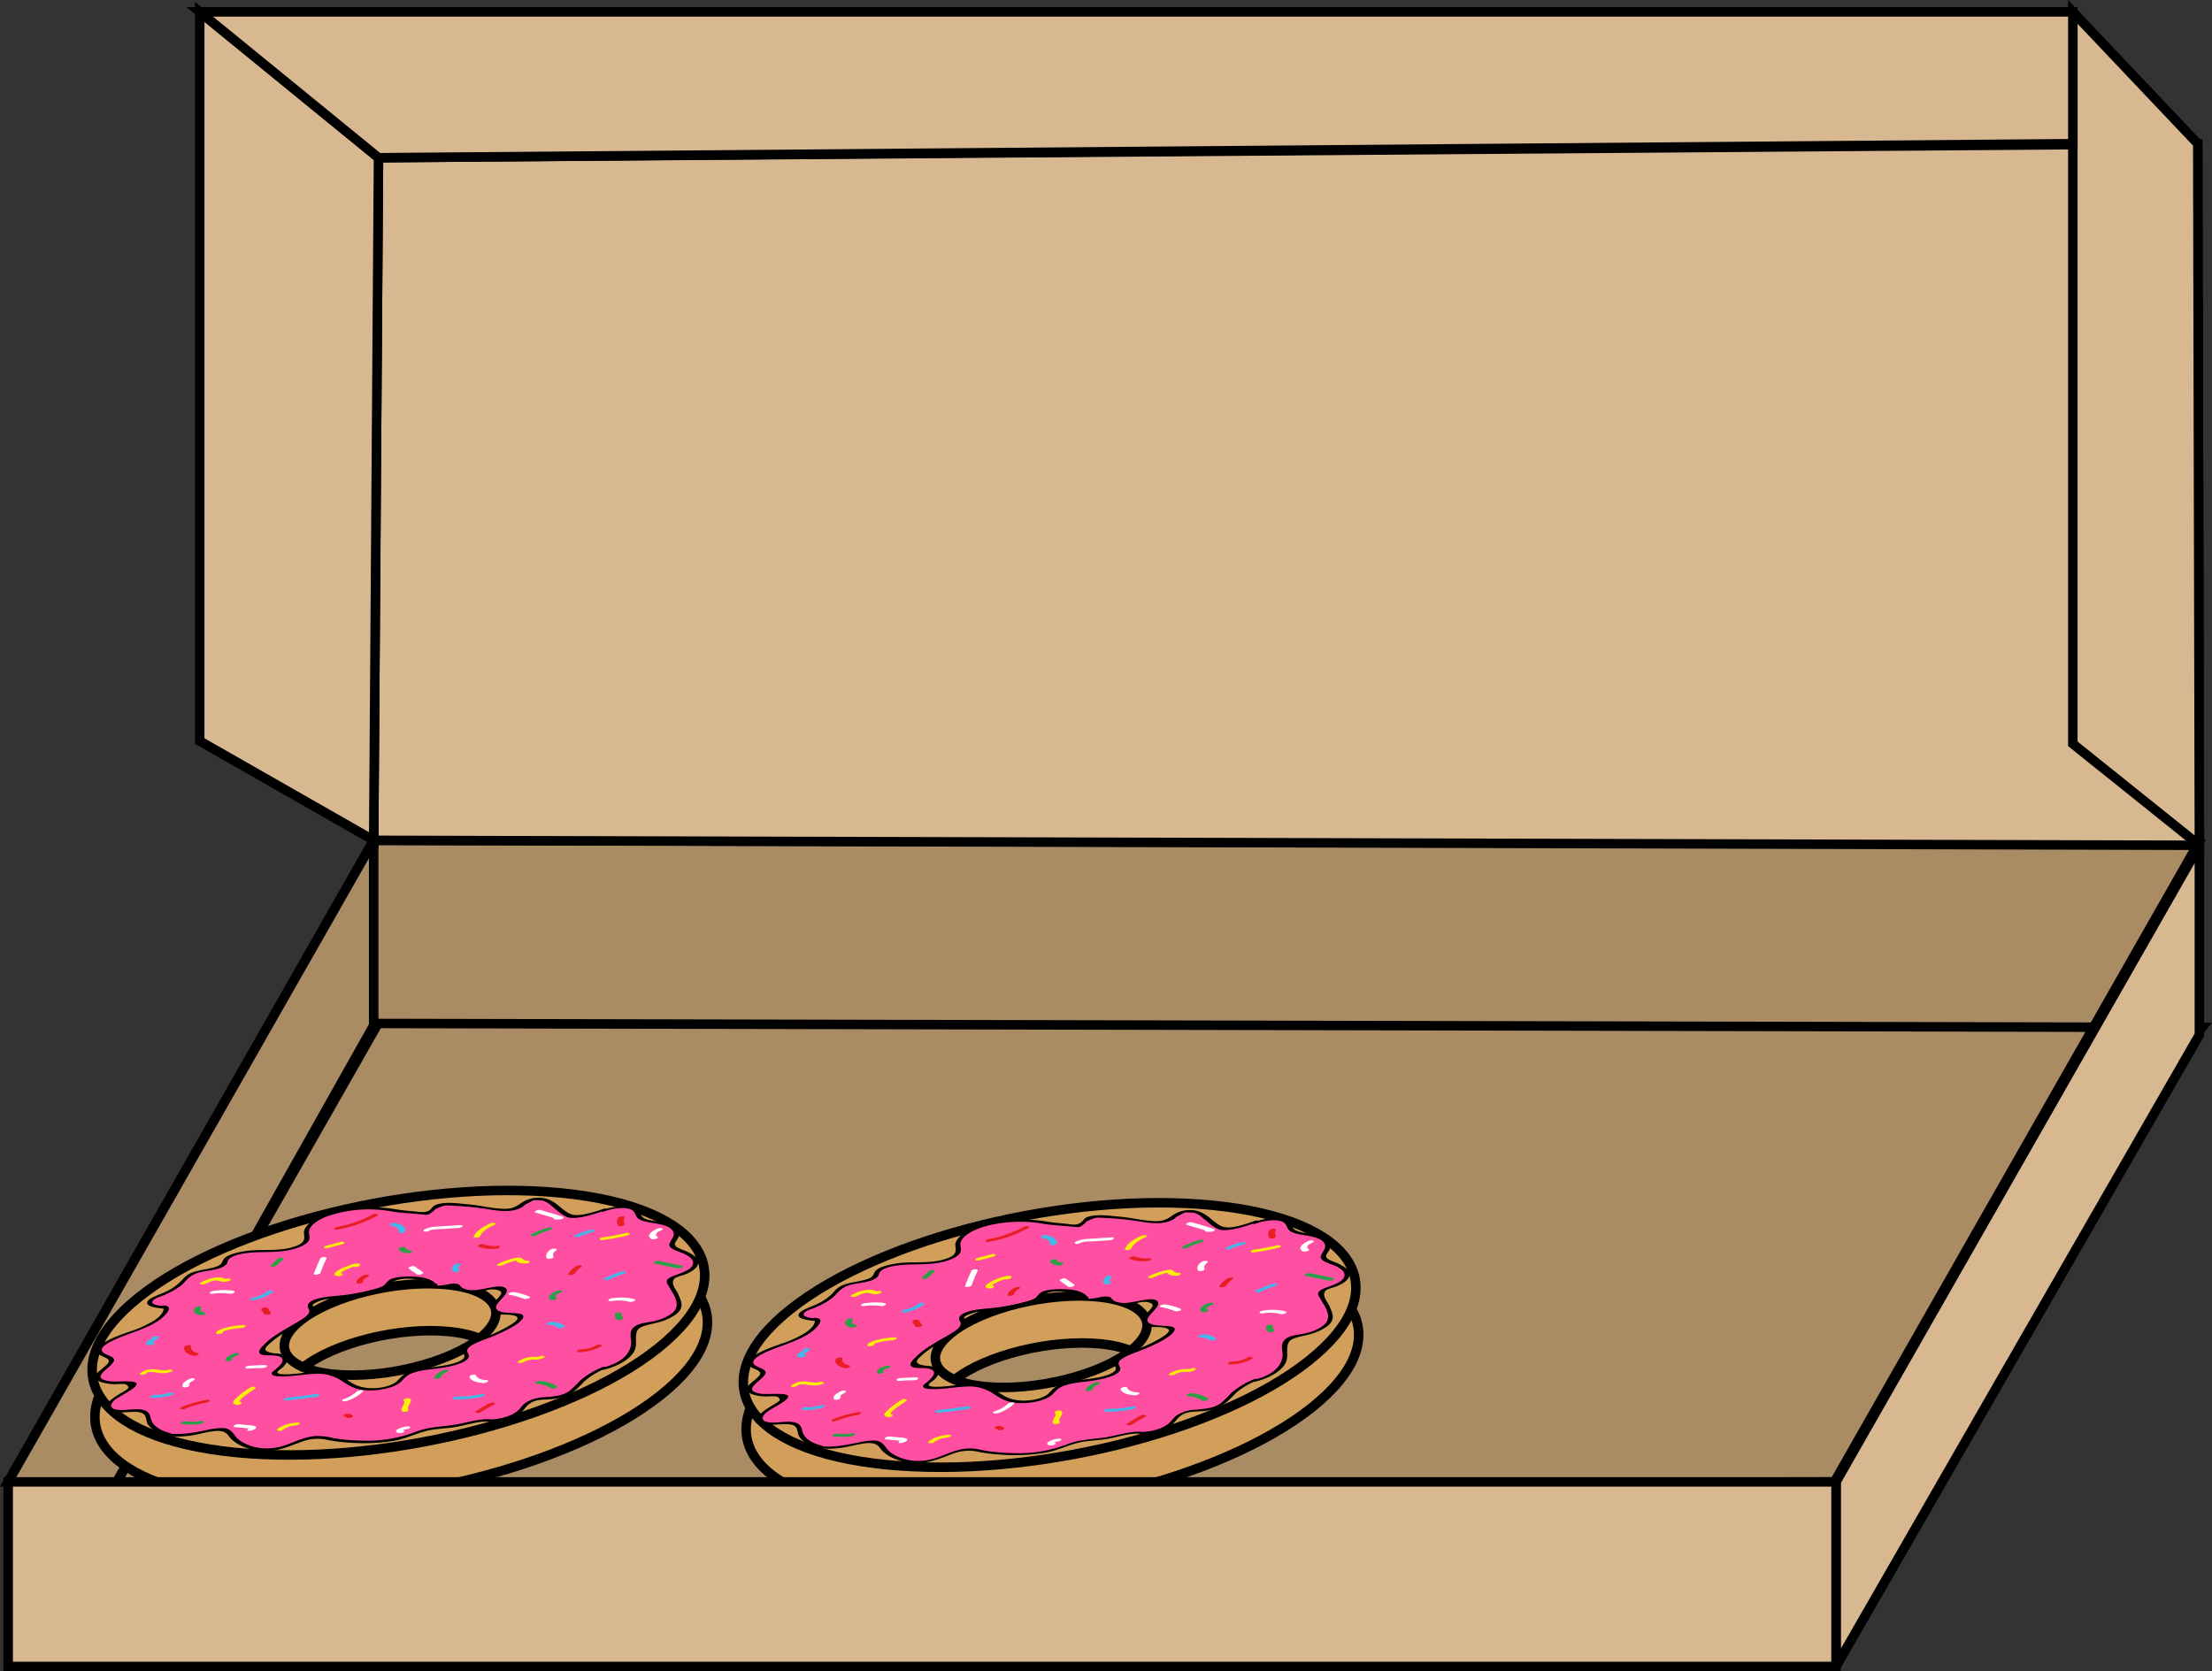 <svg xmlns="http://www.w3.org/2000/svg" viewBox="0 0 699.49 528.6"><rect x="0" y="0" width="699.49" height="528.6" fill="#333333" stroke="none"/><defs><style>.cls-1{fill:#a98c64;}.cls-1,.cls-10,.cls-2,.cls-9{stroke:#000;stroke-miterlimit:10;stroke-width:3px;}.cls-2{fill:#d19f59;}.cls-3{fill:#ff4fa2;}.cls-4{fill:#fdec06;}.cls-5{fill:#42b8ea;}.cls-6{fill:#2ba048;}.cls-7{fill:#e81e25;}.cls-8{fill:#fff;}.cls-9{fill:#d8b891;}.cls-10{fill:none;}</style></defs><title>2box</title><g id="Layer_2" data-name="Layer 2"><g id="Layer_3" data-name="Layer 3"><polygon class="cls-1" points="579.38 469.97 2.58 468.72 118.17 265.79 694.98 267.05 579.38 469.97"/><path class="cls-2" d="M414.77,445.25c-28.48,22.66-88.27,37.39-133.54,32.91s-58.88-26.5-30.4-49.16,88.27-37.39,133.54-32.91S443.25,422.59,414.77,445.25ZM348,425.06c-15.65-1.55-36.31,3.54-46.15,11.37s-5.14,15.44,10.5,17,36.31-3.54,46.15-11.37S363.61,426.61,348,425.06Z"/><path class="cls-2" d="M413.88,430.39c-28.48,22.66-88.27,37.39-133.54,32.9s-58.88-26.49-30.4-49.15,88.27-37.4,133.54-32.91S442.36,407.73,413.88,430.39Zm-66.8-20.2c-15.65-1.55-36.31,3.54-46.15,11.38s-5.14,15.43,10.5,17,36.31-3.54,46.15-11.37S362.73,411.75,347.08,410.19Z"/><path class="cls-3" d="M343.44,410.22c-.74.43.06.87,1.11.81a19.86,19.86,0,0,0,3.17-.6,5.06,5.06,0,0,1,2.86-.06.75.75,0,0,1,.31.43c.6,1.24,3.87,1.77,7.21,1.18,2.17-.39,4.65-1.19,6.3-.88,1.32.26,1.19,1.12.72,1.87-.78,1.2-2.16,2.42-2.69,3.61s0,2.41,2.32,2.68c1.71.2,4.14-.14,5.35.35,1.47.58.14,1.93-1.43,2.95a46.86,46.86,0,0,1-8.54,4.25c-2.91,1.12-6.49,2.35-7.06,3.77-.4,1,.94,1.78.3,2.79-1,1.51-5.36,2.51-8.86,2.94s-7.57.86-10,2.27c-1.56.91-1.87,2-3.37,2.92-2.46,1.51-7.22,2-10.14,1.56a14.46,14.46,0,0,1-6.21-2.76,13,13,0,0,0-7-2.31c-4.49-.21-10.44,1.29-14.37.64-.35-.06-.69-.15-.78-.31s.15-.42.41-.64c1.21-1.06,2.55-2.14,3-3.19s-.25-2.09-2.36-2.3c-1.58-.16-3.86.14-4.7-.41-.56-.36-.21-.95.21-1.48a27.77,27.77,0,0,1,8.34-6.55c3.13-1.74,7.17-3.65,7.05-5.4-.07-.88-1.16-1.66,0-2.59,1.4-1.14,4.76-1.45,7.4-1.69a73.21,73.21,0,0,0,14.54-2.84c1.33-.41,2.81-1,2.88-1.57,0-.23-.21-.44,0-.69a4.13,4.13,0,0,1,2.05-.72c5.87-1,11.42.18,11.9,2.47m-86,6.45c1-.16,1.34.37,1.22.8-.54,1.81-2.85,3.78-6.27,5.36-3.14,1.44-7,2.52-10.26,3.93s-5.74,3.5-4.18,4.72c.86.67,2.85.95,3.34,1.74.95,1.47-3.76,3.5-4.25,5.23-.27,1,.89,1.72,2.6,2.08a25.7,25.7,0,0,0,6.16.28c1.2-.05,2.71-.05,2.72.45,0,.16-.16.33-.34.51-1.55,1.46-4.38,2.78-6.22,4.22s-2.37,3.28.35,3.7c2.24.33,5.64-.46,7.93-.16,2.7.36,2.56,2,2.91,3.24.52,1.9,2.82,3.45,6.37,4.29l-.19.15a29.61,29.61,0,0,0,9-.49c3.24-.65,7.24-1.78,9.24-1.05a2.08,2.08,0,0,1,1.17,1.12,10.49,10.49,0,0,0,5,3.83,17.45,17.45,0,0,0,10.49.84c4.4-1,8.17-3.56,12.35-3.56a14,14,0,0,1,2.93.4,61,61,0,0,0,12.95,1.1c4.41-.06,9.51-.57,13.58-2.13,1.12-.43,2.12-.92,3.3-1.31,3.54-1.16,7.58-1,11.41-1.73,1.95-.35,3.82-.9,5.76-1.27a12.47,12.47,0,0,1,5.36-.15l-.31-.13c3.07-.12,6.64-1.21,8.37-2.56s2.11-3.14,5.24-4c2.34-.66,4.8-.34,7.25-.82a11.37,11.37,0,0,0,4.32-1.82,16.81,16.81,0,0,0,2.37-2.3,22.2,22.2,0,0,1,8-5.21l-.18.25c5-1.14,8.19-3.7,9.12-5.85s.23-4.12.71-6.24a2.08,2.08,0,0,1,1.33-1.51,16.42,16.42,0,0,1,3.63-.82c3.63-.62,7.07-2.16,8.33-3.73a3.25,3.25,0,0,0,.38-3.38,25.84,25.84,0,0,0-2.61-5.67c-.16-.26-.32-.53-.15-.83.48-.84,2.9-1.38,4.61-2,3.43-1.26,4.45-3.29,3.45-4.65s-3.52-2.22-5.75-3.16a2.86,2.86,0,0,1-1.41-.92c-.33-.64.49-1.46,1-2.21,1.31-2.05-.08-4-3.49-4.77-2.31-.55-5.49-.65-7-1.57s-1-2.29-2.54-3.13c-1.83-1-6.56-.75-9.67.56l.4-.44a40.81,40.81,0,0,1-8,2.21,8.85,8.85,0,0,1-2.5.18,2.4,2.4,0,0,1-1.19-.53l-5.23-3.79a6.14,6.14,0,0,0-2.94-1.31,8.67,8.67,0,0,0-4.86.74c-.88.5-1,1.1-1.83,1.62a10.08,10.08,0,0,1-4.71,1.13,21.18,21.18,0,0,1-4.28-.46,104.19,104.19,0,0,0-14-1.38,9.13,9.13,0,0,0-3,.25c-2.08.63-1.68,1.93-3.46,2.74l-9.67-.85-.58-.19a49.5,49.5,0,0,0-12.55-.46c-4.64.45-9.77,1.8-12.71,3.73-2.17,1.41-2.95,3-2.78,4.35.11.79.49,1.58-.33,2.45-1.1,1.16-4.09,2.06-6.77,2.42a70.89,70.89,0,0,1-7.76.37,29.78,29.78,0,0,0-7.89,1.08c-1.55.5-2.93,1.25-3.11,1.95-.09.35.12.66-.07,1-.44.79-2.56,1.42-4.39,1.74a28.37,28.37,0,0,0-5.35,1.17,7.71,7.71,0,0,0-3.18,2.55,21,21,0,0,1-7.47,4.58,12.49,12.49,0,0,0-2.66,1.24c-.92.71-.57,1.44.4,1.84a15,15,0,0,0,3.88.67"/><path d="M342.67,410.25c-.95,1.05,1,1.21,3,1,1.35-.17,3.54-.67,4.39-.33.28.11.31.47.53.64a5.81,5.81,0,0,0,2.82,1,16.38,16.38,0,0,0,3.76,0c.69-.08,1.36-.22,2.06-.36s1.25-.32,1.81-.38c1.62-.19,3.41.29,3.45,1,.05,1-1.95,2.41-2.56,3.43a2.26,2.26,0,0,0-.37,2,2.3,2.3,0,0,0,1.6,1.24c1.22.38,2.8.15,4.22.32,4.23.51,1.71,2.23-.9,3.75a52.06,52.06,0,0,1-7.21,3.35c-2.85,1.1-6.44,2.38-7,3.93-.31.88,1.16,1.82.33,2.7-1.65,1.76-6.18,2.34-9.52,2.76-3.12.4-6.72.92-9.07,2.27-1.43.82-1.71,1.69-2.85,2.53-2.35,1.73-6.73,2.2-9.66,1.75-4.27-.65-5.5-2.81-8.54-4-2.29-.92-5.16-1.19-9-.87-2.25.19-4.61.56-6.82.64-1.34.05-3.53.07-3.43-.67.06-.39,1.42-1.23,1.83-1.65,1.39-1.4,2.21-3,.15-3.87a11.43,11.43,0,0,0-2.81-.44c-1.68-.2-3.16-.62-2.93-1.52.18-.7,1.52-1.71,2.35-2.43,2.78-2.41,7.06-4.35,10.5-6.63a6.08,6.08,0,0,0,2.48-2.45,1.58,1.58,0,0,0,0-.94c0-.14-.12-.26-.16-.4-.24-.88-.7-1.08,1.47-1.95,2.65-1.06,5.2-1,8.17-1.4,2.34-.31,4.69-.73,7-1.25a40.78,40.78,0,0,0,6.58-1.89c1.53-.66,1.11-.9,1.82-1.55,1.59-1.47,6.34-1.22,8.38-.85,2.3.41,3.64,1.24,4,2.37.13.39,1.69,0,1.56-.38-.49-1.46-2.55-2.48-5.75-2.83-2-.22-6.82-.33-9,.81a2.87,2.87,0,0,0-.75.58c-1,1-.88,1.46-3.32,2.18a70,70,0,0,1-9.87,2.08c-3.26.46-8.16.45-10.89,2-1.06.58-1.28,1.19-1.21,1.74s.5.92.5,1.42c0,.95-1.26,2-2.77,2.9-3.81,2.35-7.94,4.36-10.66,6.9-1.38,1.28-4.05,3.53-1.14,4.09a25.45,25.45,0,0,0,3.1.15c2.14.13,3.18.71,3,1.7s-1.12,1.75-2.06,2.61c-.41.38-1.23.88-1.35,1.27-.43,1.39,4.25,1.1,6.71.88s4.78-.57,7-.63a13.39,13.39,0,0,1,8.43,2.23c2,1.27,4,2.82,8.19,3,3,.13,7-.49,9.41-1.9,1.94-1.14,2-2.5,4.66-3.53s5.91-1.18,8.64-1.57c3.4-.47,8-1.5,9.11-3.21.62-1-.46-1.59-.33-2.46.26-1.8,5.18-3.19,8.29-4.5,3.43-1.44,7.69-3.46,9.06-5.32,1.93-2.62-4-1.54-6.72-2.38-4.81-1.51,3.44-5.26,1.62-7.35-1.48-1.69-7.16.54-10.39.54-2.15,0-3.36-.52-4-1.27-.26-.31-.23-.47-.85-.64a4.54,4.54,0,0,0-1.86-.07c-.66.07-5.56,1.19-4.75.3.4-.44-1.13-.39-1.54.05Z"/><path d="M257.14,417.51c1.12,0,.17,1.59-.14,2a10.26,10.26,0,0,1-2.11,1.91,35.14,35.14,0,0,1-8,3.67c-3.43,1.22-6.9,2.46-8.91,4.15-1.48,1.24-1.8,2.45-.34,3.27s3.61,1.13,2.41,2.69a35.81,35.81,0,0,1-2.91,2.55c-1.39,1.4-1.16,2.58.89,3.31a14.92,14.92,0,0,0,4.25.64c.83,0,2.65-.17,3.28,0,.79.18,1.22,1,.92,1.35a12.11,12.11,0,0,1-2.29,1.49c-2.26,1.42-4.54,2.86-4.59,4.34,0,1.19,1.57,1.83,4.32,1.77,3.43-.08,6.86-.71,7.86.89.54.86.41,1.88.9,2.75a6.28,6.28,0,0,0,2.54,2.27c.44.24,3.12,1.35,3.41,1.13-.24.18-.12.37.25.4a30.75,30.75,0,0,0,6.42-.05c2.75-.31,5.32-1.13,8-1.49,4.57-.61,4.67,1.42,5.88,2.53a12.51,12.51,0,0,0,3.12,2.06A17.49,17.49,0,0,0,291,462.7c3.9-.23,6.8-1.63,10.09-2.81a14.18,14.18,0,0,1,8.79-.57,57.46,57.46,0,0,0,7.36.82,60.79,60.79,0,0,0,13-.58c4.76-.79,8-2.9,12.64-3.59,2.27-.34,4.49-.42,6.77-.77,3.76-.56,8.21-2.29,11.52-1.59.61.14,1.85-.32,1.3-.57l-.3-.13-.94.6a19.87,19.87,0,0,0,8.57-2.35,9.47,9.47,0,0,0,2.11-1.89,6.69,6.69,0,0,1,2.12-1.9c1.93-1,3.78-.82,5.75-1a14.65,14.65,0,0,0,7.52-2.37,35.94,35.94,0,0,0,3.41-3.3,23.22,23.22,0,0,1,6.62-4l-1.14-.21-.18.26c-.18.25.37.41.94.26,4.4-1.11,7.33-2.93,8.89-4.84,2.1-2.59.64-4.72,1.48-7.16.71-2.08,4.25-2.16,7.4-3.14a16.38,16.38,0,0,0,5-2.38c2.84-2.21,1.5-4.36.77-6.18-.47-1.16-1.56-2.31-1.73-3.52a1.72,1.72,0,0,1,1-1.95,18.62,18.62,0,0,1,1.87-.62,15.29,15.29,0,0,0,2.89-1.26c2.6-1.58,2.72-3.36,1.46-4.58a14.19,14.19,0,0,0-4.17-2.26c-1.59-.68-3-1.21-2.26-2.49a14.45,14.45,0,0,0,.92-1.44c.85-2-.65-3.71-3.94-4.53-2.7-.66-6.34-.71-7.52-2.1-.79-.93-.67-2.11-2.36-2.76-2.4-.92-6.89-.49-10.27.8l1.14.2.4-.44c.27-.3-.57-.42-1.14-.2a42.54,42.54,0,0,1-5.69,1.74c-3.94.88-5.27-.17-6.64-1.17-1.57-1.14-2.86-2.6-5.12-3.49a9.39,9.39,0,0,0-5.37-.23c-3.87.87-4,3.42-8.86,3.23-3.91-.16-7.23-1.08-11-1.41-2.35-.2-5.81-.75-8.69-.27s-2.4,1.31-3.71,2.2c-1.46,1-3.48.4-5,.27-1.88-.17-3.7-.33-5.41-.61a48.23,48.23,0,0,0-17.7.29c-6,1.29-10.44,3.69-11.38,6.28-.58,1.6,1.52,3.6-2.88,5.11s-8.93,1-13.11,1.26a27.47,27.47,0,0,0-6.53,1.11c-2.83.93-3,1.65-3.53,2.79-.88,2-7.13,2-10,3.37a7.44,7.44,0,0,0-2.47,2,16.15,16.15,0,0,1-4.53,3.46c-2.12,1.14-6.14,2.22-6.59,3.62s2.58,1.86,5.12,2.1c.88.08,1.73-.6.86-.68-2.41-.23-6.27-.7-3.42-2.46.66-.4,2.07-.83,2.88-1.19a25.21,25.21,0,0,0,5-2.8c1.85-1.38,2.46-3.36,6-4.31,1.93-.51,4-.58,5.89-1.18a5.39,5.39,0,0,0,2.77-1.53c.36-.55.14-.82.67-1.42,1-1.13,3.16-1.68,5.63-2,4.64-.59,8.72,0,13.47-.94,3.37-.7,5.95-2,6.34-3.41.32-1.19-.46-2.16.19-3.42.73-1.41,2.55-2.76,5.44-3.86,5.53-2.09,12.06-2.41,17.17-2,2,.18,3.67.59,5.66.78,2.8.26,5.63.49,8.46.74a2,2,0,0,0,1-.19,7.41,7.41,0,0,0,1.39-1.05c.76-.66.07-.4,1.88-1.16s2.22-.6,4.06-.51a98.76,98.76,0,0,1,10.54,1c2.94.45,8.24,1.58,11.73-.69.31-.2.43-.43.72-.63l2.77-1.45,2.71.13a6.67,6.67,0,0,1,2.92,1.73c1.54,1.11,2.75,2.56,4.85,3.47,2.6,1.12,9.21-1.05,12.25-2.21l-1.14-.2-.4.44c-.27.3.57.42,1.14.21,2.68-1,6.16-1.4,8.13-.7,1.62.58,1.51,1.71,2.2,2.58,1.28,1.62,5.27,1.61,8.25,2.44,1.87.52,3,1.37,3.31,2.42s-.81,2.21-1.27,3.38c-.71,1.81,3.07,2.49,5.05,3.52,1.49.78,2.63,1.73,2.34,3-.36,1.56-2.63,2.49-5.64,3.55-4,1.43-2.51,2.5-1.77,3.88,1.07,2,3.2,4.57,1.79,7-.77,1.32-3.1,2.71-6.14,3.5-1.82.48-4.13.59-5.77,1.3-3.33,1.46-1.89,4.29-2,5.67-.14,2.6-1.81,6.05-9,7.88l.94.26.18-.25c.19-.28-.55-.46-1.14-.21a25.85,25.85,0,0,0-7.23,4.36,32.81,32.81,0,0,1-3.42,3.31c-2.26,1.58-5,1.68-8.07,2a11.18,11.18,0,0,0-5.91,1.88c-1,.79-1.41,1.6-2.32,2.39-1.64,1.44-4.6,2.48-7.95,2.71-.59,0-1.37.42-.94.61l.3.13,1.31-.56c-4.05-.87-8.85,1.05-13.62,1.68-4.26.56-7.65.64-11.55,2.18a42.49,42.49,0,0,1-16.95,2.68,60.91,60.91,0,0,1-8.48-.73c-1.81-.29-3.55-.91-5.93-.72-3.62.28-6.6,1.92-9.66,2.94-6.77,2.26-11.84.18-14.38-1.57-1.39-1-1.7-2.2-3-3.18a4.11,4.11,0,0,0-2.53-.7,24.27,24.27,0,0,0-5.18.69c-4.25.88-7.62,1.45-11.41,1.09l.25.4.19-.15c.18-.14.15-.31-.09-.37-3.85-1-5.77-2.58-6.3-4.69-.31-1.23-.54-2.65-3.6-2.9-1.64-.14-3.53.19-5.3.23-3.89.09-4.44-1.34-2.71-3,1.49-1.4,7.36-3.89,7.11-5.32-.21-1.25-6.41-.49-8.35-.76-6.65-.94-.53-3.72,1-6.06,1.1-1.72-1.87-2-3.17-3.05-2.42-2,4.62-4.67,8.9-6.2,4.49-1.61,8.36-3.3,10.46-5.54,1-1,2.75-3.19-.45-3.17-.92,0-1.39.69-.42.68Z"/><path class="cls-4" d="M364.88,404a20.28,20.28,0,0,1,2.61-1,9.39,9.39,0,0,1,1.31-.37c.47,0,.29-.06.44.15.4.52,1.43.75,2.8.74s1.9-.93.61-.92c-2,0-1-1.35-3.61-.89a23.75,23.75,0,0,0-5.6,1.89c-1.09.52.36.92,1.44.42Z"/><path class="cls-5" d="M402.31,406.15a36.53,36.53,0,0,0-5.06,2c-1.05.53.39.94,1.44.42a32.18,32.18,0,0,1,4.6-1.83c1.29-.4.28-1-1-.61Z"/><path class="cls-4" d="M371.67,434.65a6.21,6.21,0,0,1,3.38-.71,5.16,5.16,0,0,0,2.93-.68c.82-.58-1-.75-1.81-.18.2-.14-.07-.06-.4-.06h-.62a10.37,10.37,0,0,0-2,.2,9.07,9.07,0,0,0-3.32,1.26c-.86.56.95.73,1.81.18Z"/><path class="cls-4" d="M333.56,446.82c.95,1-1.34,2.43-.52,3.45.37.48,2.46,0,2.08-.51-.8-1,1.52-2.45.53-3.45-.46-.45-2.54.06-2.09.51Z"/><path class="cls-4" d="M295.44,456.14a6.93,6.93,0,0,1,3.92-1.4c1.34-.09,2-1,.61-.92-2.49.17-5.13,1-6.34,2.14-.63.58,1.17.76,1.81.18Z"/><path class="cls-4" d="M285.1,442.78a24.51,24.51,0,0,0-5,3.84c-.66.74-.73,1.36.66,1.61,1.07.18,2.19-.73,1.14-.91-1.4-.24,3.9-3.69,4.59-4.12.87-.56-.56-1-1.44-.42Z"/><path class="cls-4" d="M252.26,438.2c.67-.73,3.59-.06,4.36,0a10,10,0,0,0,3.07-.29c1.34-.34.86-1.1-.47-.77-2,.5-3.55-.32-5.44-.16a5.71,5.71,0,0,0-3.56,1.3c-.54.59,1.51.52,2-.07Z"/><path class="cls-4" d="M282.8,423a27.56,27.56,0,0,0-5.42.82c-1.46.38-3.21,1-3.1,1.71.09.53,2.23.23,2.14-.31-.06-.35,1.81-.74,2.47-.88a22.4,22.4,0,0,1,3.3-.42c1.32-.07,1.95-1,.61-.92Z"/><path class="cls-4" d="M270.89,410c1.35-.7,3-1.41,4.36-.9a4.31,4.31,0,0,0,2.76.08c1.32-.35.85-1.12-.47-.77-.36.1-1.32-.35-1.63-.4a8,8,0,0,0-2.06,0,14,14,0,0,0-4.41,1.53c-1,.54.42.95,1.45.42Z"/><path class="cls-4" d="M319.85,403.9c-.31-1.12-4.36.5-5.42,1-1.9.84-4.21,2.24-1.67,2.65,1.08.17,2.22-.74,1.14-.91-.79-.12,1.47-1.1,1.86-1.27s.79-.34,1.2-.49l.47-.17c.54-.1.66-.19.34-.26.14.53,2.23,0,2.08-.51Z"/><path class="cls-4" d="M309.65,398.64l4.41-1.16c1.33-.35.85-1.12-.47-.77l-4.42,1.16c-1.33.35-.86,1.12.48.77Z"/><path class="cls-4" d="M360.87,390.9c-2.73,1.22-4.54,2.66-5.13,4.09-.25.58,1.79.52,2-.07.55-1.29,2.07-2.5,4.53-3.6,1.12-.5-.33-.91-1.44-.42Z"/><path class="cls-4" d="M396.54,396.12a74.13,74.13,0,0,0,7.68-1.43c1.35-.33.87-1.09-.47-.77a69,69,0,0,1-7.14,1.33c-1.37.18-1.45,1.06-.07.87Z"/><path class="cls-5" d="M379.39,423a4.77,4.77,0,0,1,3,.85c.45.44,2.53-.06,2.08-.52a6,6,0,0,0-4-1.24c-1.22-.05-2.37.85-1.14.91Z"/><path class="cls-5" d="M349.53,446.5a35.3,35.3,0,0,0,8.81-.84c1.37-.3.89-1.07-.47-.77a28.84,28.84,0,0,1-7.2.7c-1.22,0-2.38.86-1.14.91Z"/><path class="cls-5" d="M306,444.82q-4.59.68-9.15,1.17c-1.37.15-1.43,1-.07.87,3-.32,6.08-.71,9.15-1.17,1.37-.2,1.45-1.08.07-.87Z"/><path class="cls-5" d="M254,446a17.75,17.75,0,0,0,6.2-.83c1.28-.4.28-1-1-.61a12.18,12.18,0,0,1-4.08.54c-1.2-.08-2.35.83-1.13.9Z"/><path class="cls-5" d="M254,427c-.13.27-.61.49-1,.74a2,2,0,0,0-.85.77c-.2.48.23.9,1.42.82s1.95-1,.61-.92c0,0,.07.08.05,0s0-.11,0-.15a2.46,2.46,0,0,1,.63-.42,2.7,2.7,0,0,0,1.16-1c.27-.58-1.77-.52-2,.07Z"/><path class="cls-5" d="M290.31,412.43a9.72,9.72,0,0,1-4.43,1.89c-1.36.29-.88,1.05.47.77a13.08,13.08,0,0,0,5.77-2.48c.66-.59-1.15-.77-1.81-.18Z"/><path class="cls-5" d="M334.17,393.25c.2-1.25-1.11-2.16-3.45-2.57-1.06-.19-2.19.72-1.14.9,1.75.31,2.6,1.06,2.46,2-.08.56,2,.26,2.13-.31Z"/><path class="cls-5" d="M349.68,403.86c-1,.84-1.15,1.65-.37,2.25.54.43,2.43-.26,1.89-.69s-.34-.88.29-1.38-1.08-.76-1.81-.18Z"/><path class="cls-5" d="M389.32,394.94a21.43,21.43,0,0,1,3.8-1.26c1.35-.33.88-1.09-.47-.77a26.68,26.68,0,0,0-4.77,1.62c-1.1.5.35.91,1.44.41Z"/><path class="cls-6" d="M400.35,419.58a1.83,1.83,0,0,0,.57,1.62,1.46,1.46,0,0,0,1.28.13c.51-.13,1-.45.81-.64a1.56,1.56,0,0,1-.53-1.41c.09-.57-2-.26-2.13.3Z"/><path class="cls-6" d="M382.07,442.32a11.56,11.56,0,0,0-5.21-1.62c-1.14-.13-2.28.77-1.14.9a9.8,9.8,0,0,1,4.45,1.41c.6.4,2.49-.29,1.9-.69Z"/><path class="cls-6" d="M346,437.35c-1.61.7-2.54,1.57-2.67,2.38-.09.57,2,.26,2.14-.3s.81-1.16,2-1.67-.34-.9-1.44-.41Z"/><path class="cls-6" d="M263.38,454.24a18.05,18.05,0,0,0,6,0c1.38-.23,1.46-1.1.08-.87a13.73,13.73,0,0,1-4.5.08c-1-.19-2.62.63-1.58.83Z"/><path class="cls-6" d="M280.28,432c-2.06.49-3.41,1.55-2.95,2.3.3.5,2.39,0,2.08-.51s.41-.8,1.34-1c1.36-.32.88-1.08-.47-.77Z"/><path class="cls-6" d="M267.58,417.53c-.84,1-.21,2,1.57,2.35,1,.21,2.61-.62,1.58-.82-1.27-.26-1.71-.86-1.11-1.59s-1.56-.53-2,.06Z"/><path class="cls-6" d="M293.41,404.17l2.1-1.93c.64-.58-1.17-.77-1.81-.18L291.6,404c-.64.59,1.16.77,1.81.18Z"/><path class="cls-6" d="M332.05,399c.19.66,1.19,1.12,2.62,1.28,1.15.12,2.29-.78,1.14-.91s-1.54-.43-1.68-.88c-.06-.23-.76-.26-1.27-.13s-.88.42-.81.64Z"/><path class="cls-6" d="M375.56,394.66a19.36,19.36,0,0,1,4.19-1.67c1.31-.36.84-1.13-.47-.77a24.14,24.14,0,0,0-5.16,2c-1,.54.47,1,1.44.42Z"/><path class="cls-6" d="M382.18,412.18c-2.39.72-3.41,2.13-2.16,2.81.69.37,2.58-.32,1.89-.69s-.08-1.1,1.25-1.51.29-1-1-.61Z"/><path class="cls-6" d="M412.85,403.55l7.22,1.5c1,.21,2.6-.62,1.57-.83l-7.21-1.49c-1-.21-2.61.61-1.58.82Z"/><path class="cls-7" d="M389.1,431.58a15,15,0,0,0,6.76-1.73c.92-.55-.51-1-1.44-.41a10.23,10.23,0,0,1-4.71,1.22c-1.3,0-1.92.94-.61.92Z"/><path class="cls-7" d="M264.23,429.94c-.38,1.23.65,2.26,2.73,2.77,1,.24,2.55-.58,1.58-.82-1.73-.43-2.49-1.23-2.18-2.25.18-.58-2-.27-2.13.3Z"/><path class="cls-7" d="M264.46,449.46a33.43,33.43,0,0,1,6.69-1.89c1.36-.24,1.45-1.12.07-.88a39.47,39.47,0,0,0-7.75,2.16c-1.16.47-.19,1.08,1,.61Z"/><path class="cls-7" d="M315.05,452c-.07,0-.06,0,0,0l.15,0,.07,0,0,0c.14.08.16.09.21.2s.73.26,1.28.13.91-.43.81-.64-.72-.58-1.47-.69a2.36,2.36,0,0,0-1.47.36c-.31.27-.14.47.34.55Z"/><path class="cls-7" d="M320.85,407.29c-1.43.71-2.25,1.55-2.24,2.31,0,.55,2.15.25,2.14-.3s.51-1.09,1.54-1.6-.4-.93-1.44-.41Z"/><path class="cls-7" d="M312.68,392.78a40.75,40.75,0,0,0,12.47-4.32c.94-.54-.5-1-1.44-.41a35.78,35.78,0,0,1-11,3.86c-1.36.26-1.45,1.14-.07.87Z"/><path class="cls-7" d="M357.17,398.17a12.18,12.18,0,0,0,5.5.71c1.33-.08,2-1,.61-.92a9.81,9.81,0,0,1-4.23-.48c-.76-.33-2.66.36-1.88.69Z"/><path class="cls-7" d="M388,404.45a9.25,9.25,0,0,0-2.38,2.32c-.4.59,1.65.52,2.05-.07a8,8,0,0,1,2.14-2.07c.81-.57-1-.75-1.81-.18Z"/><path class="cls-7" d="M401.38,389.08a2.32,2.32,0,0,0,0,2.46c.3.5,2.39,0,2.08-.51a1.93,1.93,0,0,1,0-2c.31-.59-1.74-.52-2.05.07Z"/><path class="cls-7" d="M358.23,450.45a38,38,0,0,1,3.89-2.27c1-.53-.41-.94-1.43-.41a39.26,39.26,0,0,0-4.26,2.5c-.84.57,1,.74,1.8.18Z"/><path class="cls-7" d="M288.51,418.11l1,1.48c.33.49,2.42,0,2.08-.52l-1-1.47c-.33-.48-2.41,0-2.08.51Z"/><path class="cls-8" d="M399.32,415.42a13.4,13.4,0,0,1,5.62.21c.91.28,2.49-.55,1.58-.82a17.33,17.33,0,0,0-7.14-.26c-1.37.18-1.45,1.06-.06.87Z"/><path class="cls-8" d="M354.36,439.39c.3,1.06,1.93,1.78,4.32,1.94,1.2.09,2.34-.82,1.14-.9-2-.14-3.13-.69-3.38-1.55-.14-.53-2.22,0-2.08.51Z"/><path class="cls-8" d="M315.57,447a13,13,0,0,0,5.11-3c.57-.59-1.48-.52-2,.07a10.84,10.84,0,0,1-4.06,2.28c-1.24.44-.25,1,1,.61Z"/><path class="cls-8" d="M284.52,436.77c1.55-.14,3.06-.2,4.52-.19,1.28,0,1.89-.92.61-.92-1.64,0-3.32.08-5.07.23-1.34.12-1.4,1-.06.88Z"/><path class="cls-8" d="M266,440c-1.8.77-2.7,1.73-2.28,2.54.27.5,2.35,0,2.08-.51s.21-1,1.18-1.41c1.13-.49.15-1.1-1-.62Z"/><path class="cls-8" d="M279.7,412.14a21.94,21.94,0,0,0-6.35.08c-1.37.19-1.44,1.07-.07.87a17.68,17.68,0,0,1,5.28,0c1.09.17,2.22-.74,1.14-.91Z"/><path class="cls-8" d="M307.26,406.47q.84-2.28,1.92-4.59c.27-.58-1.77-.52-2,.07-.76,1.62-1.43,3.22-2,4.83-.21.58,1.92.27,2.14-.31Z"/><path class="cls-8" d="M351.47,391.37c-2.42.16-4.84.31-7.26.49a9.62,9.62,0,0,0-4.06.9c-.93.55.51,1,1.44.41s3.75-.51,4.77-.58l4.5-.3c1.33-.09,2-1,.61-.92Z"/><path class="cls-8" d="M335.22,405.16l2.57,1.82c.59.41,2.48-.28,1.89-.69l-2.57-1.82c-.57-.42-2.47.28-1.89.69Z"/><path class="cls-8" d="M380,399.11c-1.29.95-1.69,1.93-1.15,2.73.33.49,2.42,0,2.08-.51s-.11-1.31.88-2c.79-.58-1-.75-1.81-.18Z"/><path class="cls-8" d="M367.06,413.42a21.46,21.46,0,0,1,4.41,1.25c.78.33,2.68-.36,1.89-.69a22.34,22.34,0,0,0-4.73-1.38c-1-.19-2.63.63-1.57.82Z"/><path class="cls-8" d="M280.25,455.28l2.4.23,1.2.11a3.26,3.26,0,0,0,1.36-.08c-1.36.25-1.44,1.12-.07.87s2.28-1,1.48-1.4a6.78,6.78,0,0,0-2-.33l-3.2-.31c-1.17-.11-2.32.79-1.14.91Z"/><path class="cls-8" d="M375.35,387.45q3.58,1,7,2.11l1.09-.87-1.07,0c-1.32,0-1.94,1-.61.92l1.07,0c1,0,1.77-.66,1.1-.88-2.27-.73-4.59-1.44-7-2.11-.93-.26-2.51.56-1.57.83Z"/><path class="cls-8" d="M413.94,392.47c-2.54,1-3.53,2.51-2,3.31.7.37,2.6-.32,1.89-.69-.91-.48-.49-1.39,1.09-2,1.19-.46.21-1.08-1-.61Z"/><path class="cls-8" d="M333.29,456.29c-.21,0-.07,0,0,0a1,1,0,0,1,.18-.1,8,8,0,0,1,1.32-.32c.57-.11.92-.45.8-.63s-.7-.24-1.27-.13a6.8,6.8,0,0,0-2.86,1c-.55.47-.36,1,.7,1.07a2.49,2.49,0,0,0,1.48-.36c.27-.23.18-.53-.34-.55Z"/><polygon class="cls-9" points="118.17 265.79 119.69 49.89 694.98 45.45 695.5 267.36 118.17 265.79"/><polygon class="cls-9" points="63.16 234.39 63.16 3.76 119.69 49.89 118.17 265.79 63.16 234.39"/><polygon class="cls-9" points="695.5 267.36 655.48 235.27 655.48 3.76 694.98 45.45 695.5 267.36"/><polygon class="cls-9" points="63.16 3.76 655.48 3.76 655.48 45.45 119.69 49.89 63.16 3.76"/><polygon class="cls-1" points="2.58 468.72 118.17 265.79 118.17 324.34 36.37 469.75 2.58 468.72"/><polygon class="cls-10" points="580.6 468.72 36.37 469.75 119.56 323.72 696.37 324.97 580.6 468.72"/><path class="cls-2" d="M208.84,441.36C180.36,464,120.57,478.76,75.3,474.27s-58.88-26.5-30.4-49.16,88.27-37.39,133.54-32.9S237.32,418.7,208.84,441.36ZM142,421.17c-15.65-1.55-36.31,3.54-46.15,11.37s-5.15,15.44,10.5,17,36.31-3.54,46.15-11.37S157.68,422.72,142,421.17Z"/><path class="cls-2" d="M208,426.5c-28.48,22.66-88.27,37.39-133.54,32.91S15.53,432.91,44,410.25s88.27-37.39,133.54-32.91S236.43,403.84,208,426.5Zm-66.8-20.19c-15.65-1.55-36.31,3.54-46.15,11.37s-5.15,15.44,10.5,17,36.31-3.54,46.15-11.37S156.79,407.86,141.15,406.31Z"/><path class="cls-3" d="M137.51,406.34c-.74.43.06.86,1.1.81a20,20,0,0,0,3.18-.61,5.06,5.06,0,0,1,2.86-.06.83.83,0,0,1,.31.43c.59,1.24,3.86,1.78,7.21,1.18,2.16-.38,4.65-1.19,6.3-.87,1.31.25,1.19,1.11.71,1.86-.77,1.2-2.15,2.42-2.69,3.61s0,2.41,2.33,2.68c1.7.2,4.14-.13,5.35.35,1.47.58.14,1.93-1.43,2.95a46,46,0,0,1-8.55,4.25c-2.91,1.13-6.48,2.36-7.05,3.78-.4,1,.93,1.77.3,2.79-1,1.5-5.37,2.5-8.86,2.93s-7.57.87-10,2.27c-1.56.92-1.87,2-3.38,2.92-2.45,1.51-7.21,2-10.14,1.56a14.59,14.59,0,0,1-6.2-2.75,13,13,0,0,0-7-2.32c-4.49-.21-10.44,1.3-14.37.64-.36-.06-.7-.14-.78-.31s.15-.42.41-.64c1.21-1.06,2.55-2.14,3-3.19s-.26-2.09-2.36-2.3c-1.58-.15-3.87.14-4.71-.4-.55-.37-.2-.95.22-1.49a27.84,27.84,0,0,1,8.33-6.55c3.13-1.73,7.17-3.64,7-5.4-.06-.87-1.16-1.66,0-2.59,1.41-1.13,4.76-1.45,7.41-1.69a73.35,73.35,0,0,0,14.54-2.84c1.33-.4,2.81-1,2.87-1.56,0-.24-.2-.45,0-.7a4.27,4.27,0,0,1,2.06-.72c5.87-1,11.41.18,11.89,2.47m-86,6.45c1-.16,1.35.37,1.22.81-.53,1.8-2.85,3.78-6.26,5.35-3.14,1.45-7,2.52-10.26,3.94s-5.74,3.49-4.19,4.71c.87.68,2.85,1,3.35,1.74.94,1.47-3.76,3.5-4.25,5.23-.27,1,.88,1.72,2.6,2.09a25.71,25.71,0,0,0,6.16.27c1.2-.05,2.7-.05,2.72.45,0,.16-.16.34-.34.51-1.56,1.46-4.38,2.79-6.22,4.23s-2.37,3.28.34,3.69c2.25.34,5.64-.46,7.94-.16,2.7.36,2.56,2,2.91,3.24.52,1.9,2.82,3.45,6.36,4.29l-.19.15a29.65,29.65,0,0,0,9-.48c3.24-.65,7.24-1.79,9.24-1.06a2.11,2.11,0,0,1,1.17,1.12,10.5,10.5,0,0,0,5,3.84,17.49,17.49,0,0,0,10.48.84c4.4-1,8.18-3.56,12.35-3.56a13.21,13.21,0,0,1,2.93.4,61.17,61.17,0,0,0,13,1.09c4.4-.06,9.51-.57,13.58-2.13,1.12-.43,2.12-.92,3.3-1.31,3.54-1.15,7.57-1.05,11.41-1.73,1.94-.35,3.82-.9,5.76-1.27a12.44,12.44,0,0,1,5.36-.14l-.31-.14c3.07-.12,6.64-1.21,8.37-2.56s2.11-3.14,5.24-4c2.34-.65,4.8-.34,7.25-.82a11,11,0,0,0,4.31-1.82,16.9,16.9,0,0,0,2.38-2.29,22.12,22.12,0,0,1,8-5.22l-.18.26c5-1.14,8.19-3.7,9.12-5.86s.22-4.12.71-6.23a2.05,2.05,0,0,1,1.33-1.51,15.28,15.28,0,0,1,3.62-.82c3.64-.63,7.08-2.16,8.34-3.74a3.27,3.27,0,0,0,.38-3.38,26.27,26.27,0,0,0-2.61-5.67.77.77,0,0,1-.15-.83c.48-.83,2.89-1.37,4.61-2,3.43-1.27,4.44-3.3,3.45-4.66s-3.52-2.22-5.76-3.16a2.76,2.76,0,0,1-1.4-.92c-.34-.64.49-1.45,1-2.21,1.31-2.05-.08-3.95-3.5-4.76-2.31-.55-5.48-.66-7-1.58s-1-2.29-2.54-3.13c-1.84-1-6.57-.74-9.67.56l.4-.44a40.13,40.13,0,0,1-8,2.21,8.85,8.85,0,0,1-2.5.18,2.48,2.48,0,0,1-1.2-.53l-5.22-3.79a6.24,6.24,0,0,0-2.94-1.31,8.8,8.8,0,0,0-4.87.74c-.88.51-1,1.1-1.83,1.62a10,10,0,0,1-4.71,1.14,21.91,21.91,0,0,1-4.27-.46,105.78,105.78,0,0,0-14-1.39,9.42,9.42,0,0,0-3,.25c-2.08.64-1.69,1.93-3.46,2.74L125.5,383l-.58-.18a49.07,49.07,0,0,0-12.56-.47c-4.64.45-9.77,1.81-12.71,3.73-2.16,1.42-2.94,3-2.77,4.36.11.79.49,1.58-.33,2.44-1.11,1.16-4.09,2.06-6.77,2.42a68.59,68.59,0,0,1-7.76.37,29.34,29.34,0,0,0-7.89,1.09c-1.56.49-2.93,1.24-3.11,1.94-.09.35.12.66-.08,1-.43.78-2.55,1.41-4.38,1.74a27.89,27.89,0,0,0-5.36,1.16A7.74,7.74,0,0,0,58,405.2a20.83,20.83,0,0,1-7.47,4.58A13,13,0,0,0,47.9,411c-.92.71-.57,1.44.4,1.84a14.9,14.9,0,0,0,3.87.67"/><path d="M136.74,406.36c-1,1.05,1,1.21,3,1,1.35-.18,3.54-.68,4.38-.34.29.12.32.48.53.64a5.78,5.78,0,0,0,2.82.95,15.91,15.91,0,0,0,3.77,0c.69-.08,1.36-.22,2-.36s1.25-.32,1.81-.38c1.63-.19,3.42.29,3.46,1,.05,1-1.95,2.41-2.56,3.43a2,2,0,0,0,1.23,3.26c1.22.38,2.8.15,4.22.32,4.23.52,1.7,2.24-.91,3.75a51,51,0,0,1-7.21,3.36c-2.84,1.1-6.43,2.38-7,3.92-.32.89,1.16,1.82.33,2.71-1.65,1.75-6.18,2.33-9.53,2.76-3.11.39-6.72.92-9.06,2.26-1.43.82-1.71,1.69-2.86,2.53-2.34,1.73-6.72,2.2-9.65,1.75-4.28-.65-5.5-2.81-8.55-4-2.28-.92-5.15-1.2-9-.87-2.25.19-4.61.55-6.82.63-1.34,0-3.54.07-3.43-.67,0-.39,1.42-1.23,1.83-1.65,1.38-1.4,2.21-3,.15-3.87a11.07,11.07,0,0,0-2.81-.43c-1.68-.2-3.17-.63-2.94-1.53.18-.7,1.53-1.7,2.36-2.42,2.78-2.42,7.06-4.36,10.5-6.64a6.07,6.07,0,0,0,2.48-2.44,1.58,1.58,0,0,0,0-.94c0-.14-.12-.27-.16-.41-.24-.87-.71-1.08,1.47-2,2.65-1.06,5.2-1,8.17-1.39,2.34-.31,4.69-.74,7-1.26a40.78,40.78,0,0,0,6.58-1.89c1.52-.66,1.1-.9,1.81-1.55,1.6-1.47,6.35-1.22,8.39-.85,2.3.42,3.64,1.24,4,2.37.13.4,1.69,0,1.56-.38-.49-1.45-2.55-2.47-5.75-2.83-2-.22-6.83-.32-9,.81a3,3,0,0,0-.74.58c-1,.95-.89,1.47-3.32,2.18a70,70,0,0,1-9.87,2.09c-3.27.45-8.16.45-10.9,1.95-1,.58-1.27,1.19-1.2,1.75s.49.91.5,1.41c0,.95-1.26,2-2.77,2.9-3.81,2.36-7.94,4.36-10.67,6.91-1.37,1.28-4,3.52-1.13,4.09a27.73,27.73,0,0,0,3.1.14c2.14.13,3.18.71,3,1.71-.13.84-1.12,1.75-2.06,2.6-.42.38-1.23.88-1.36,1.27-.42,1.39,4.26,1.1,6.72.89s4.78-.58,7-.64a13.5,13.5,0,0,1,8.43,2.23c2,1.28,4,2.82,8.18,3,3,.12,7-.49,9.42-1.91,1.94-1.14,2-2.49,4.66-3.52s5.91-1.19,8.63-1.57c3.4-.48,8-1.51,9.12-3.21.62-1-.46-1.6-.34-2.47.27-1.8,5.19-3.18,8.3-4.49,3.43-1.45,7.69-3.46,9.06-5.32,1.93-2.63-4-1.55-6.72-2.39-4.81-1.51,3.43-5.25,1.61-7.34-1.47-1.7-7.16.53-10.39.53-2.14,0-3.36-.52-4-1.27-.26-.3-.23-.47-.86-.64A4.74,4.74,0,0,0,143,406c-.65.06-5.55,1.18-4.74.29.4-.44-1.14-.39-1.54.05Z"/><path d="M51.2,413.63c1.13,0,.18,1.59-.14,2a9.67,9.67,0,0,1-2.1,1.91,34.72,34.72,0,0,1-8.05,3.67c-3.44,1.23-6.9,2.46-8.91,4.16-1.48,1.24-1.8,2.44-.34,3.26s3.61,1.14,2.41,2.7a37.81,37.81,0,0,1-2.91,2.54c-1.39,1.4-1.16,2.58.88,3.31a15.06,15.06,0,0,0,4.26.64c.82,0,2.65-.17,3.27,0,.8.17,1.23,1,.93,1.35a12.11,12.11,0,0,1-2.29,1.48c-2.27,1.42-4.54,2.86-4.59,4.35,0,1.18,1.56,1.83,4.32,1.76,3.43-.07,6.86-.7,7.85.89.55.87.42,1.88.91,2.76a6.27,6.27,0,0,0,2.54,2.26c.44.24,3.11,1.35,3.4,1.13-.23.18-.11.37.25.4a30.85,30.85,0,0,0,6.43,0c2.75-.3,5.32-1.13,8-1.49,4.57-.61,4.67,1.42,5.87,2.53a12.43,12.43,0,0,0,3.12,2.06,17.51,17.51,0,0,0,8.75,1.61c3.91-.23,6.8-1.63,10.09-2.8a14.14,14.14,0,0,1,8.8-.58,57.19,57.19,0,0,0,7.36.83,60.81,60.81,0,0,0,13-.58c4.76-.8,8-2.91,12.64-3.6,2.27-.33,4.49-.42,6.77-.76,3.76-.57,8.21-2.3,11.52-1.59.61.13,1.84-.33,1.3-.57l-.3-.14-.95.61a20,20,0,0,0,8.57-2.36,9.32,9.32,0,0,0,2.12-1.89,6.64,6.64,0,0,1,2.11-1.9c1.94-1,3.78-.82,5.76-1a14.65,14.65,0,0,0,7.52-2.37,34.75,34.75,0,0,0,3.41-3.3,23.38,23.38,0,0,1,6.61-4l-1.14-.2-.17.25c-.18.26.36.41.94.26,4.4-1.11,7.32-2.92,8.88-4.84,2.11-2.59.65-4.71,1.49-7.16.71-2.08,4.25-2.16,7.4-3.14a16.26,16.26,0,0,0,5-2.38c2.84-2.2,1.5-4.36.76-6.18-.46-1.16-1.55-2.31-1.73-3.52a1.73,1.73,0,0,1,1-1.95,17.81,17.81,0,0,1,1.87-.62,15.21,15.21,0,0,0,2.89-1.26c2.6-1.58,2.71-3.35,1.45-4.58a14.13,14.13,0,0,0-4.16-2.26c-1.6-.67-3-1.21-2.26-2.48a15.81,15.81,0,0,0,.92-1.45c.85-2-.65-3.71-4-4.52-2.69-.67-6.34-.71-7.52-2.11-.78-.93-.66-2.11-2.35-2.76-2.4-.92-6.89-.49-10.27.8l1.13.21c.13-.15.26-.3.4-.44.28-.31-.57-.42-1.14-.21A40.31,40.31,0,0,1,185.1,384c-3.93.89-5.26-.17-6.64-1.17-1.57-1.14-2.85-2.6-5.11-3.48a9.38,9.38,0,0,0-5.37-.24c-3.88.88-4,3.42-8.86,3.23-3.91-.15-7.23-1.08-11-1.4-2.34-.21-5.81-.76-8.68-.28s-2.4,1.32-3.72,2.21-3.47.39-5,.26c-1.88-.16-3.7-.33-5.41-.61a48.25,48.25,0,0,0-17.7.3c-6,1.29-10.45,3.68-11.38,6.27-.59,1.61,1.52,3.6-2.89,5.12s-8.92,1-13.1,1.25a27.9,27.9,0,0,0-6.53,1.11c-2.83.93-3,1.66-3.54,2.8-.87,2-7.12,2-10,3.37a7.42,7.42,0,0,0-2.47,2,16.28,16.28,0,0,1-4.52,3.46c-2.13,1.14-6.15,2.21-6.6,3.61s2.59,1.86,5.13,2.1c.88.08,1.73-.59.85-.68-2.4-.23-6.27-.69-3.41-2.46.65-.4,2.06-.83,2.88-1.19a25.8,25.8,0,0,0,5-2.79c1.85-1.38,2.46-3.37,6-4.32,1.92-.51,4-.58,5.89-1.18a5.43,5.43,0,0,0,2.77-1.52c.36-.55.14-.82.66-1.42,1-1.13,3.17-1.68,5.64-2,4.63-.59,8.71,0,13.47-.94,3.36-.7,6-2,6.34-3.4.32-1.2-.46-2.17.19-3.43s2.55-2.76,5.44-3.86a40.79,40.79,0,0,1,17.17-2c2,.17,3.67.58,5.66.77,2.8.26,5.63.49,8.45.74a1.9,1.9,0,0,0,1-.19,7.4,7.4,0,0,0,1.38-1c.77-.66.08-.41,1.88-1.17s2.23-.6,4.07-.51a101.69,101.69,0,0,1,10.54,1c2.93.45,8.24,1.59,11.73-.68.3-.2.43-.44.72-.64l2.77-1.44,2.71.13a6.47,6.47,0,0,1,2.91,1.72c1.54,1.12,2.76,2.57,4.85,3.47,2.6,1.12,9.22-1,12.26-2.2l-1.14-.21-.4.44c-.27.31.57.42,1.14.21,2.68-1,6.15-1.4,8.12-.7,1.63.58,1.52,1.71,2.2,2.58,1.29,1.63,5.28,1.61,8.25,2.44,1.88.52,3,1.37,3.32,2.42s-.82,2.21-1.28,3.38c-.71,1.81,3.08,2.5,5.06,3.53,1.49.78,2.63,1.72,2.34,3-.36,1.56-2.64,2.49-5.64,3.56-4,1.42-2.51,2.49-1.78,3.87,1.08,2,3.21,4.57,1.8,7-.77,1.32-3.1,2.71-6.14,3.51-1.82.47-4.13.58-5.77,1.3-3.33,1.46-1.89,4.28-2,5.66-.15,2.6-1.81,6-9,7.88l.95.26.17-.25c.2-.28-.54-.46-1.13-.21a25.69,25.69,0,0,0-7.24,4.37A32.65,32.65,0,0,1,180,440c-2.26,1.59-5,1.68-8.07,1.95a11.18,11.18,0,0,0-5.91,1.88c-1,.79-1.41,1.61-2.32,2.4-1.64,1.44-4.6,2.48-7.95,2.71-.59,0-1.37.41-1,.6l.31.14,1.3-.57c-4.05-.87-8.84,1.06-13.61,1.68-4.26.56-7.65.64-11.55,2.19a42.71,42.71,0,0,1-17,2.67,59.41,59.41,0,0,1-8.47-.73,22.26,22.26,0,0,0-5.94-.72c-3.61.28-6.59,1.92-9.65,2.94-6.78,2.26-11.84.18-14.38-1.57-1.39-1-1.7-2.2-3-3.18a4.2,4.2,0,0,0-2.53-.7,24.39,24.39,0,0,0-5.19.7c-4.24.87-7.61,1.44-11.41,1.08l.25.41.19-.15c.19-.15.16-.32-.09-.38-3.84-1-5.77-2.58-6.29-4.68-.31-1.24-.54-2.66-3.6-2.91-1.65-.14-3.53.19-5.3.23-3.89.09-4.44-1.34-2.71-3,1.49-1.4,7.36-3.89,7.11-5.32-.22-1.25-6.42-.49-8.35-.76-6.65-.93-.53-3.72,1-6.06,1.1-1.72-1.87-2-3.17-3-2.42-2,4.62-4.67,8.9-6.2,4.49-1.6,8.36-3.3,10.46-5.53,1-1,2.75-3.2-.45-3.18-.93,0-1.39.69-.43.69Z"/><path class="cls-4" d="M159,400.15a20.13,20.13,0,0,1,2.6-1,8.62,8.62,0,0,1,1.32-.37c.47,0,.29-.06.44.14.39.52,1.43.75,2.79.74s1.91-.93.62-.92c-2,0-1-1.34-3.61-.89a23.3,23.3,0,0,0-5.6,1.9c-1.09.51.36.92,1.44.41Z"/><path class="cls-5" d="M196.38,402.26a35.94,35.94,0,0,0-5.07,2c-1.05.52.4.93,1.44.41a31.63,31.63,0,0,1,4.61-1.82c1.29-.41.28-1-1-.62Z"/><path class="cls-4" d="M165.74,430.76a6.29,6.29,0,0,1,3.37-.71,5.18,5.18,0,0,0,2.94-.68c.81-.57-1-.75-1.81-.18.2-.14-.07-.06-.4-.06h-.62a10.52,10.52,0,0,0-2,.19,9.27,9.27,0,0,0-3.31,1.26c-.86.56.95.73,1.81.18Z"/><path class="cls-4" d="M127.63,442.93c1,1-1.34,2.43-.53,3.46.38.47,2.46,0,2.08-.52-.79-1,1.52-2.44.53-3.45-.45-.45-2.53.06-2.08.51Z"/><path class="cls-4" d="M89.5,452.25a7,7,0,0,1,3.93-1.4c1.33-.09,2-1,.61-.92-2.5.17-5.13,1-6.34,2.14-.64.58,1.17.77,1.8.18Z"/><path class="cls-4" d="M79.17,438.89a24.26,24.26,0,0,0-5,3.85c-.65.74-.72,1.36.67,1.6,1.07.18,2.19-.72,1.14-.91-1.4-.24,3.9-3.68,4.59-4.12.87-.56-.56-1-1.44-.42Z"/><path class="cls-4" d="M46.33,434.32c.67-.74,3.59-.07,4.36,0a9.74,9.74,0,0,0,3.07-.29c1.33-.34.86-1.1-.48-.76-2,.5-3.54-.32-5.44-.17a5.65,5.65,0,0,0-3.55,1.31c-.54.59,1.5.51,2-.07Z"/><path class="cls-4" d="M76.87,419.12a28.2,28.2,0,0,0-5.42.82c-1.46.38-3.22,1-3.1,1.71.09.53,2.23.24,2.14-.3-.06-.36,1.81-.74,2.47-.88a20,20,0,0,1,3.3-.42c1.32-.08,1.95-1,.61-.93Z"/><path class="cls-4" d="M65,406.08c1.36-.7,3-1.41,4.37-.89a4.26,4.26,0,0,0,2.76.07c1.32-.35.85-1.12-.47-.76-.36.09-1.32-.36-1.63-.4a7.26,7.26,0,0,0-2.07,0,13.33,13.33,0,0,0-4.4,1.53c-1,.53.42.94,1.44.41Z"/><path class="cls-4" d="M113.92,400c-.31-1.12-4.36.5-5.42,1-1.9.83-4.21,2.23-1.67,2.64,1.08.17,2.21-.73,1.13-.91-.78-.12,1.47-1.1,1.87-1.27s.79-.33,1.2-.49l.46-.17c.55-.1.66-.18.34-.25.15.53,2.23,0,2.09-.52Z"/><path class="cls-4" d="M103.71,394.75l4.42-1.16c1.33-.35.85-1.11-.48-.76L103.24,394c-1.33.35-.86,1.11.47.76Z"/><path class="cls-4" d="M154.94,387c-2.73,1.22-4.54,2.65-5.14,4.08-.24.58,1.8.52,2-.06.55-1.3,2.07-2.51,4.53-3.61,1.12-.5-.33-.9-1.44-.41Z"/><path class="cls-4" d="M190.61,392.23a74.13,74.13,0,0,0,7.68-1.43c1.35-.32.87-1.09-.48-.77a68.34,68.34,0,0,1-7.13,1.33c-1.37.19-1.45,1.06-.07.87Z"/><path class="cls-5" d="M173.46,419.06a4.8,4.8,0,0,1,3,.85c.44.45,2.53-.06,2.08-.51a6,6,0,0,0-4-1.24c-1.23-.06-2.38.85-1.14.9Z"/><path class="cls-5" d="M143.6,442.61a34.84,34.84,0,0,0,8.81-.84c1.36-.3.88-1.06-.47-.77a29.39,29.39,0,0,1-7.2.71c-1.23,0-2.38.86-1.14.9Z"/><path class="cls-5" d="M100,440.93q-4.59.69-9.15,1.18c-1.37.14-1.43,1-.08.87q4.56-.5,9.16-1.17c1.37-.21,1.45-1.08.07-.88Z"/><path class="cls-5" d="M48.07,442.08a17.47,17.47,0,0,0,6.19-.83c1.28-.4.28-1-1-.61a11.93,11.93,0,0,1-4.08.54c-1.2-.07-2.35.83-1.13.9Z"/><path class="cls-5" d="M48.07,423.14c-.12.28-.61.49-1,.74a2,2,0,0,0-.85.78c-.2.47.23.89,1.41.82s2-1,.62-.92c0,0,.07.07.05,0s0-.1,0-.15A2.22,2.22,0,0,1,49,424a2.92,2.92,0,0,0,1.16-.95c.27-.59-1.77-.53-2,.06Z"/><path class="cls-5" d="M84.38,408.54a9.72,9.72,0,0,1-4.43,1.9c-1.37.28-.88,1,.47.76a13.08,13.08,0,0,0,5.77-2.48c.65-.59-1.15-.77-1.81-.18Z"/><path class="cls-5" d="M128.24,389.37c.19-1.26-1.12-2.17-3.45-2.58-1.06-.18-2.19.73-1.14.91,1.75.3,2.59,1.05,2.45,2-.08.57,2.06.27,2.14-.3Z"/><path class="cls-5" d="M143.75,400c-1,.83-1.15,1.64-.38,2.25.55.42,2.44-.27,1.9-.69s-.34-.89.29-1.38-1.08-.77-1.81-.18Z"/><path class="cls-5" d="M183.39,391.05a21.43,21.43,0,0,1,3.8-1.26c1.35-.32.87-1.09-.48-.76a26.3,26.3,0,0,0-4.76,1.61c-1.1.5.35.91,1.44.41Z"/><path class="cls-6" d="M194.42,415.7a1.79,1.79,0,0,0,.57,1.61,1.46,1.46,0,0,0,1.28.13c.51-.12,1-.45.8-.64a1.57,1.57,0,0,1-.52-1.4c.09-.57-2-.27-2.13.3Z"/><path class="cls-6" d="M176.13,438.43a11.64,11.64,0,0,0-5.21-1.62c-1.14-.13-2.27.77-1.13.91a9.8,9.8,0,0,1,4.45,1.4c.59.41,2.49-.28,1.89-.69Z"/><path class="cls-6" d="M140,433.46c-1.61.71-2.53,1.57-2.66,2.38-.09.57,2,.27,2.14-.3s.81-1.16,2-1.66-.33-.91-1.44-.42Z"/><path class="cls-6" d="M57.45,450.35a17.53,17.53,0,0,0,6,0c1.37-.22,1.45-1.09.07-.87a13.69,13.69,0,0,1-4.49.09c-1-.2-2.62.63-1.58.82Z"/><path class="cls-6" d="M74.35,428.07c-2.06.48-3.41,1.54-2.95,2.29.3.5,2.39,0,2.08-.51-.21-.34.41-.8,1.34-1,1.36-.32.88-1.09-.47-.77Z"/><path class="cls-6" d="M61.64,413.65c-.83,1-.2,2,1.58,2.35,1,.2,2.61-.62,1.58-.83-1.27-.25-1.71-.85-1.11-1.59.49-.59-1.56-.52-2,.07Z"/><path class="cls-6" d="M87.48,400.28l2.1-1.93c.64-.58-1.17-.77-1.81-.18l-2.1,1.93c-.64.59,1.16.77,1.81.18Z"/><path class="cls-6" d="M126.12,395.12c.19.67,1.18,1.12,2.62,1.28,1.15.13,2.28-.78,1.14-.91s-1.54-.43-1.68-.88c-.06-.22-.76-.25-1.28-.13s-.87.42-.8.64Z"/><path class="cls-6" d="M169.63,390.77a19.36,19.36,0,0,1,4.19-1.67c1.31-.36.84-1.13-.48-.76a23.33,23.33,0,0,0-5.15,2c-1,.54.46.95,1.44.41Z"/><path class="cls-6" d="M176.25,408.29c-2.39.73-3.41,2.13-2.16,2.81.69.38,2.58-.31,1.89-.69s-.08-1.1,1.25-1.5.29-1-1-.62Z"/><path class="cls-6" d="M206.92,399.67l7.21,1.49c1,.21,2.61-.61,1.58-.82l-7.21-1.5c-1-.21-2.61.62-1.58.83Z"/><path class="cls-7" d="M183.17,427.69a14.81,14.81,0,0,0,6.75-1.73c.93-.55-.5-1-1.43-.41a10.11,10.11,0,0,1-4.71,1.22c-1.3,0-1.92.94-.61.92Z"/><path class="cls-7" d="M58.29,426.05c-.37,1.23.66,2.26,2.74,2.77,1,.24,2.55-.58,1.58-.82-1.73-.43-2.49-1.23-2.18-2.25.17-.57-2-.27-2.14.3Z"/><path class="cls-7" d="M58.53,445.57a33.43,33.43,0,0,1,6.69-1.89c1.36-.24,1.45-1.12.07-.87A38.6,38.6,0,0,0,57.54,445c-1.17.47-.19,1.09,1,.61Z"/><path class="cls-7" d="M109.11,448.15h0l.16,0,.07,0s0,0,0,0,.16.09.22.2.73.27,1.28.13.91-.43.8-.64-.71-.57-1.46-.69a2.44,2.44,0,0,0-1.48.37c-.3.27-.14.47.34.54Z"/><path class="cls-7" d="M114.92,403.4c-1.43.72-2.25,1.55-2.24,2.31,0,.56,2.14.26,2.13-.3s.52-1.08,1.55-1.6-.4-.93-1.44-.41Z"/><path class="cls-7" d="M106.75,388.9a40.59,40.59,0,0,0,12.46-4.33c.94-.54-.49-1-1.44-.41a35.62,35.62,0,0,1-11,3.86c-1.36.26-1.45,1.14-.07.88Z"/><path class="cls-7" d="M151.23,394.29a12.26,12.26,0,0,0,5.51.7c1.33-.08,2-1,.61-.92a9.66,9.66,0,0,1-4.23-.47c-.76-.34-2.67.35-1.89.69Z"/><path class="cls-7" d="M182.08,400.57a9.08,9.08,0,0,0-2.38,2.31c-.4.59,1.65.53,2-.07a8.31,8.31,0,0,1,2.14-2.06c.81-.58-1-.76-1.8-.18Z"/><path class="cls-7" d="M195.45,385.19a2.34,2.34,0,0,0,0,2.47c.3.49,2.39,0,2.08-.52a2,2,0,0,1,0-2c.31-.58-1.73-.52-2,.07Z"/><path class="cls-7" d="M152.3,446.56a36.25,36.25,0,0,1,3.89-2.26c1-.53-.41-.94-1.44-.42a39.26,39.26,0,0,0-4.26,2.5c-.83.57,1,.75,1.81.18Z"/><path class="cls-7" d="M82.58,414.23l1,1.47c.33.49,2.42,0,2.08-.51l-1-1.48c-.33-.48-2.42,0-2.08.52Z"/><path class="cls-8" d="M193.38,411.53a13.62,13.62,0,0,1,5.63.21c.91.28,2.49-.55,1.58-.82a17.37,17.37,0,0,0-7.15-.26c-1.36.19-1.44,1.06-.06.87Z"/><path class="cls-8" d="M148.43,435.51c.3,1.05,1.93,1.77,4.32,1.94,1.19.08,2.34-.82,1.14-.91-2-.13-3.14-.69-3.38-1.55-.14-.52-2.22,0-2.08.52Z"/><path class="cls-8" d="M109.63,443.14a13.18,13.18,0,0,0,5.12-3c.56-.59-1.49-.52-2,.07a10.71,10.71,0,0,1-4,2.29c-1.24.43-.25,1,1,.61Z"/><path class="cls-8" d="M78.58,432.88c1.55-.14,3.06-.19,4.53-.19,1.28,0,1.89-.91.61-.92-1.64,0-3.32.08-5.07.24-1.35.12-1.41,1-.07.87Z"/><path class="cls-8" d="M60.08,436.11c-1.8.77-2.71,1.73-2.28,2.53.26.51,2.35,0,2.08-.51s.21-1,1.18-1.41c1.13-.49.15-1.1-1-.61Z"/><path class="cls-8" d="M73.77,408.25a22.3,22.3,0,0,0-6.35.08c-1.37.2-1.44,1.07-.07.87a17.68,17.68,0,0,1,5.28,0c1.08.17,2.21-.73,1.14-.91Z"/><path class="cls-8" d="M101.32,402.59c.56-1.53,1.21-3.06,1.93-4.6.27-.58-1.77-.52-2,.07q-1.12,2.43-2,4.83c-.22.58,1.92.27,2.13-.3Z"/><path class="cls-8" d="M145.54,387.48l-7.26.49a9.62,9.62,0,0,0-4.06.9c-.93.55.5,1,1.44.42s3.75-.52,4.77-.58l4.5-.31c1.33-.09,2-1,.61-.92Z"/><path class="cls-8" d="M129.29,401.27l2.57,1.82c.58.42,2.47-.28,1.89-.69l-2.57-1.82c-.58-.41-2.47.28-1.89.69Z"/><path class="cls-8" d="M174.09,395.22c-1.29.95-1.69,1.94-1.15,2.74.33.48,2.42,0,2.08-.52s-.11-1.31.88-2c.78-.57-1-.75-1.81-.18Z"/><path class="cls-8" d="M161.12,409.54a20.8,20.8,0,0,1,4.42,1.24c.77.33,2.68-.36,1.89-.69a22.27,22.27,0,0,0-4.74-1.38c-1-.19-2.62.63-1.57.83Z"/><path class="cls-8" d="M74.32,451.39l2.4.23,1.2.11a3.27,3.27,0,0,0,1.36-.08c-1.36.25-1.44,1.13-.07.87s2.28-1,1.48-1.4a7.48,7.48,0,0,0-2-.33c-1.07-.1-2.14-.21-3.21-.3s-2.31.79-1.13.9Z"/><path class="cls-8" d="M169.41,383.56q3.59,1,7,2.11l1.09-.87-1.07,0c-1.32.05-1.94,1-.62.92l1.08,0c1,0,1.76-.66,1.09-.87-2.26-.74-4.58-1.44-7-2.12-.94-.26-2.51.57-1.58.83Z"/><path class="cls-8" d="M208,388.58c-2.55,1-3.53,2.51-2,3.32.7.36,2.59-.33,1.89-.7-.91-.48-.49-1.38,1.09-2,1.19-.46.2-1.07-1-.61Z"/><path class="cls-8" d="M127.36,452.4c-.22,0-.07,0,0,0a1.3,1.3,0,0,1,.18-.1,7.5,7.5,0,0,1,1.32-.31c.57-.11.92-.45.8-.64s-.7-.24-1.28-.13a6.94,6.94,0,0,0-2.85,1c-.55.47-.36,1,.7,1.07a2.39,2.39,0,0,0,1.47-.36c.28-.23.18-.52-.33-.55Z"/><polyline class="cls-9" points="580.6 527.1 580.6 468.72 695.5 267.36 695.5 327.3 580.6 527.1"/><rect class="cls-9" x="2.58" y="468.72" width="578.02" height="58.38"/></g></g></svg>